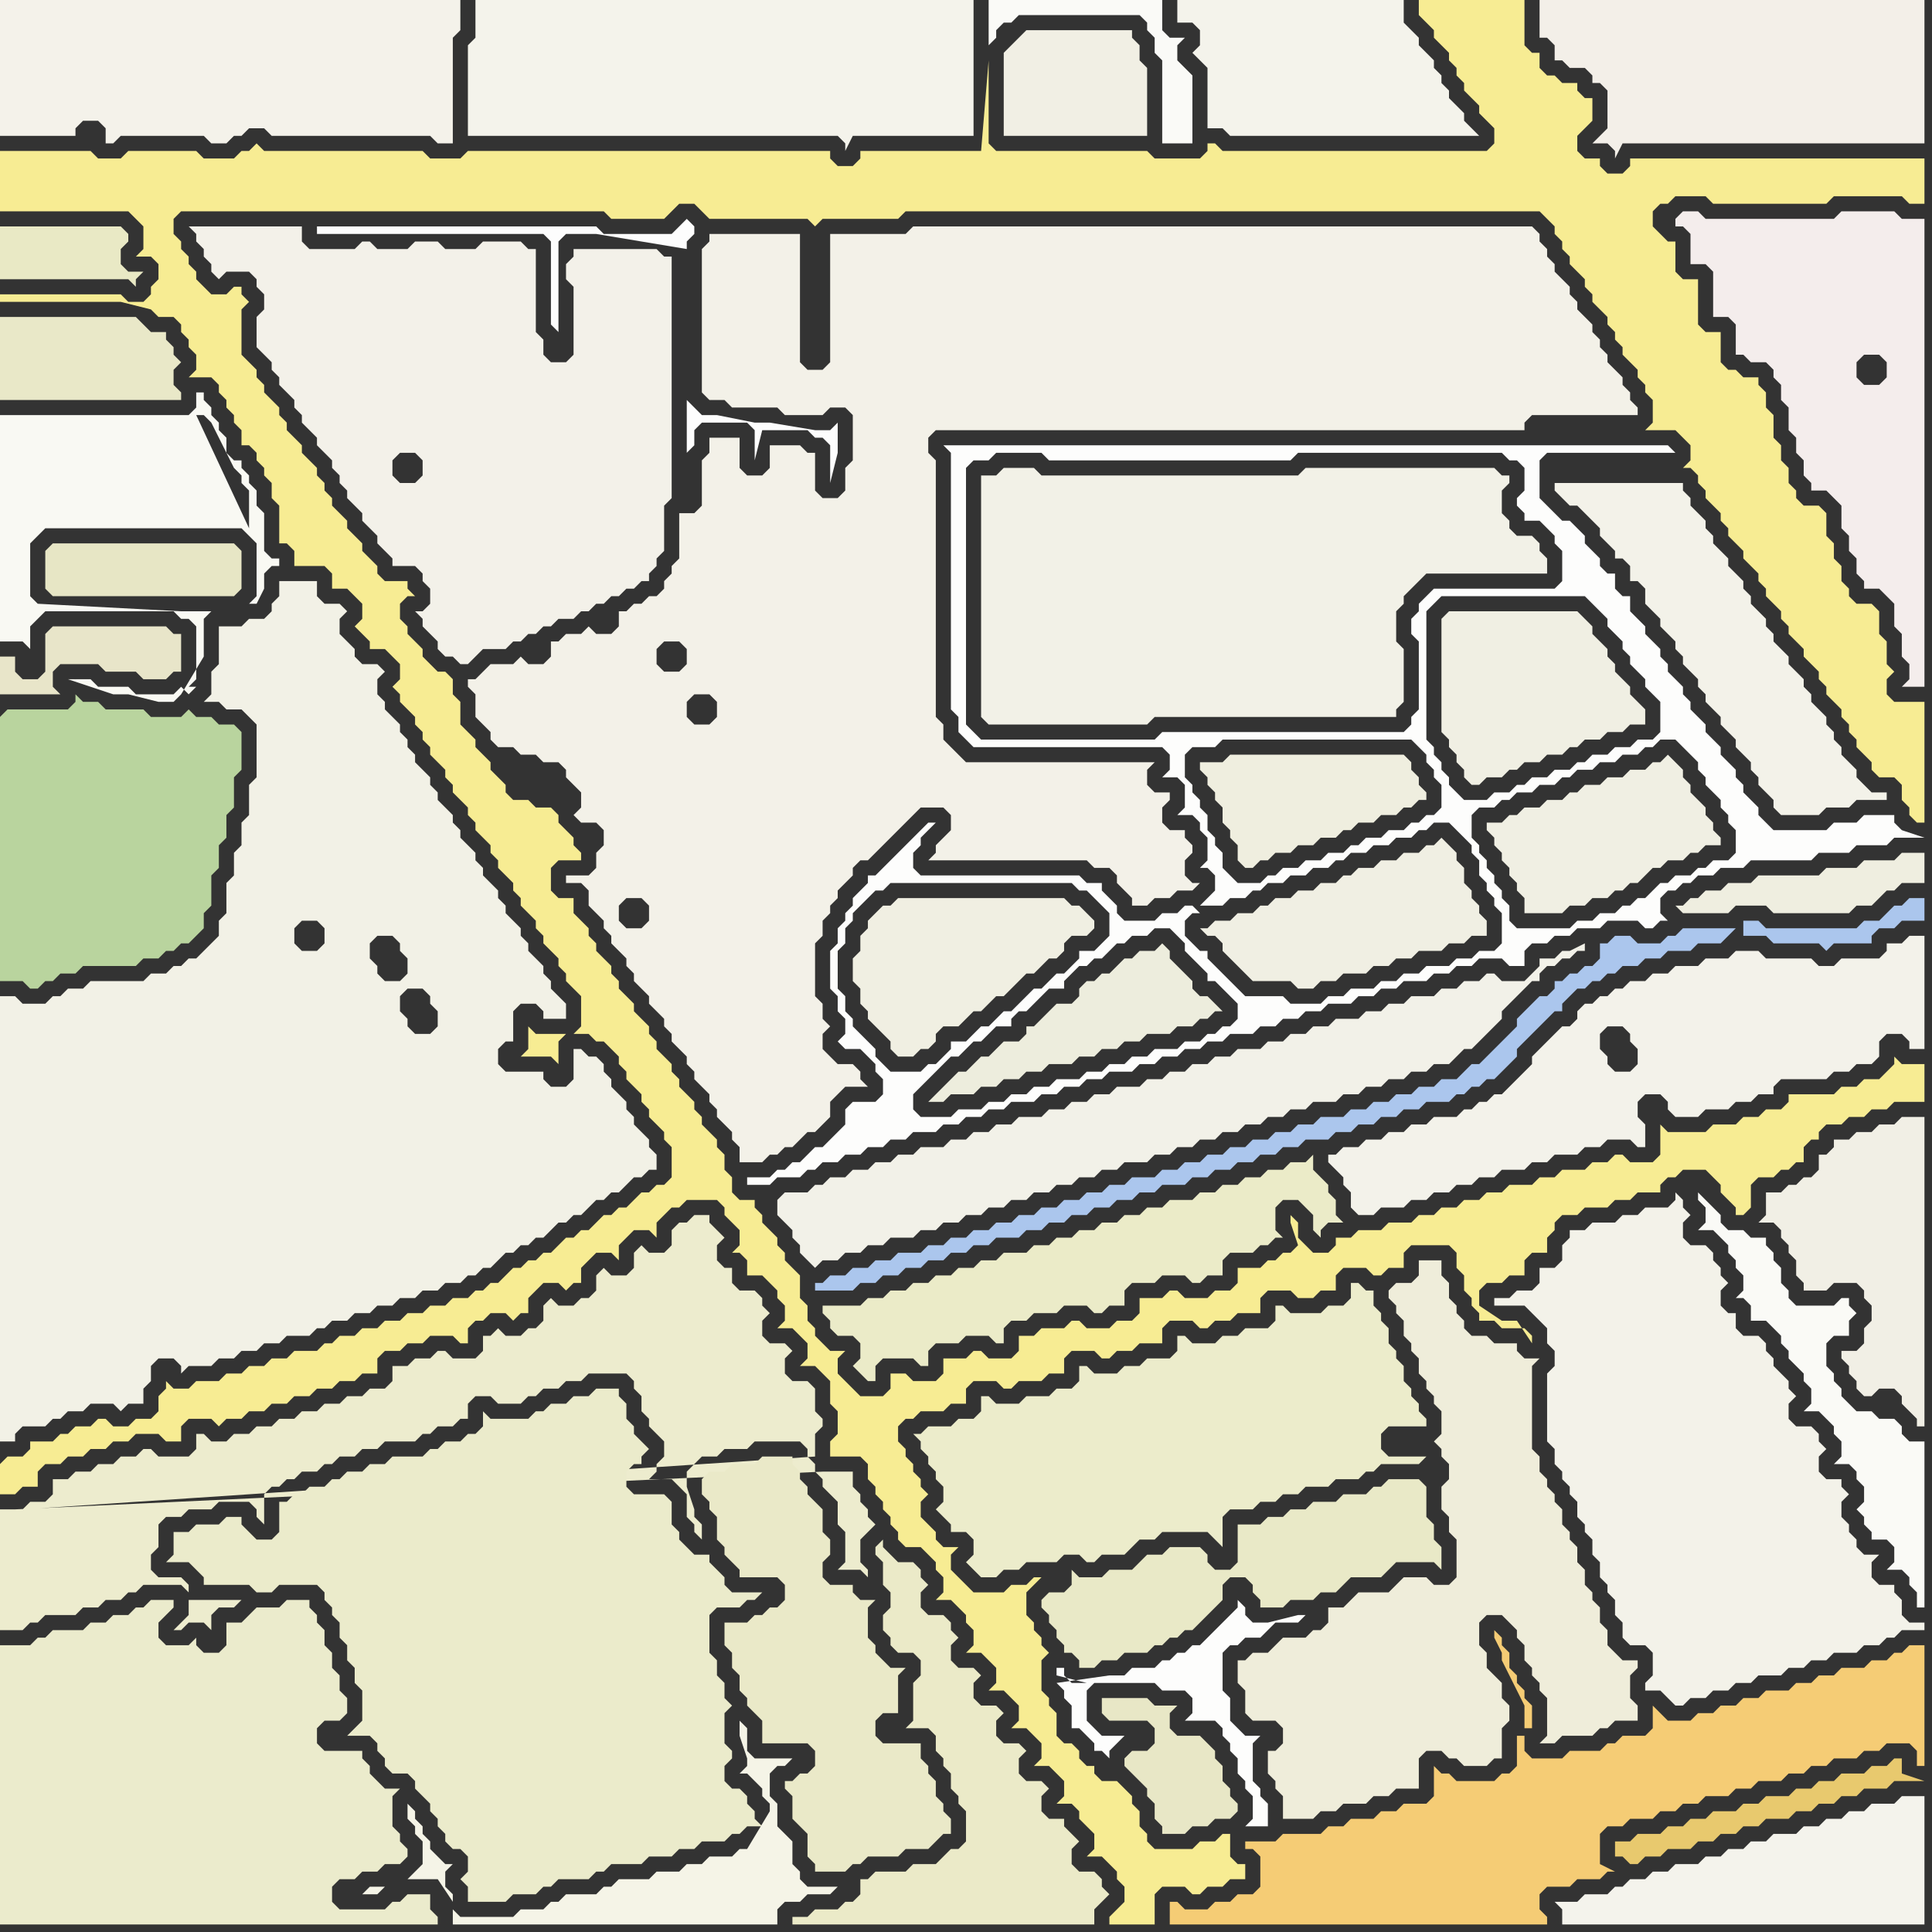 <svg width="256" height="256" xmlns="http://www.w3.org/2000/svg"><rect width="100%" height="100%" fill="#333333" stroke="none"/><script> 
var tempColor;
function hoverPath(evt){
obj = evt.target;
tempColor = obj.getAttribute("fill");
obj.setAttribute("fill","red");
//alert(tempColor);
//obj.setAttribute("stroke","red");}
function recoverPath(evt){
obj = evt.target;
obj.setAttribute("fill", tempColor);
//obj.setAttribute("stroke", tempColor);
}</script><path onmouseover="hoverPath(evt)" onmouseout="recoverPath(evt)" fill="rgb(237,236,206)" d="M  2,200l -2,0 0,16 3,0 1,-1 1,0 1,-1 4,0 1,-1 2,0 1,-1 2,0 1,-1 1,0 1,-1 5,0 1,1 0,-1 -1,-1 -3,0 -1,-1 0,-2 1,-1 0,-3 1,-1 2,0 1,-1 3,0 1,-1 4,0 1,1 0,1 1,1 0,-4 1,-1 1,0 1,-1 1,0 1,-1 2,0 1,-1 1,0 1,-1 2,0 1,-1 2,0 1,-1 4,0 1,-1 1,0 1,-1 2,0 1,-1 1,0 0,-2 1,-1 2,0 1,1 3,0 1,-1 1,0 1,-1 2,0 1,-1 2,0 1,-1 5,0 1,1 0,1 1,1 0,2 1,1 0,1 1,1 1,1 0,2 -1,1 0,1 -1,1 3,0 1,1 1,1 0,3 1,1 0,1 1,1 0,-2 -1,-1 0,-1 -1,-3 0,-2 1,-1 1,-1 2,0 1,-1 3,0 1,-1 6,0 1,1 0,1 1,1 0,1 1,1 0,1 1,1 1,1 0,3 1,1 0,4 -1,1 3,0 1,1 0,-1 -1,-1 0,-3 1,-1 1,-1 -1,-1 0,-1 -1,-1 0,-1 -1,-1 0,-2 -4,0 -107,5 106,-7 0,-3 1,-1 0,-1 -1,-1 0,-3 -1,-1 -2,0 -1,-1 0,-2 1,-1 -1,-1 -2,0 -1,-1 0,-2 1,-1 -1,-1 0,-1 -1,-1 -2,0 -1,-1 0,-2 -1,0 -1,-1 0,-2 1,-1 -1,-1 0,0 -1,-1 0,-1 -2,0 -1,1 -1,0 -1,1 0,2 -1,1 -2,0 -1,-1 -1,1 0,2 -1,1 -2,0 -1,-1 -1,1 0,2 -1,1 -1,0 -1,1 -2,0 -1,-1 -1,1 0,2 -1,1 -1,0 -1,1 -2,0 -1,-1 -1,1 -1,0 0,2 -1,1 -3,0 -1,-1 -1,0 -1,1 -2,0 -1,1 -2,0 0,2 -1,1 -2,0 -1,1 -2,0 -1,1 -2,0 -1,1 -2,0 -1,1 -2,0 -1,1 -2,0 -1,1 -2,0 -1,1 -2,0 -1,-1 -1,0 0,2 -1,1 -4,0 -1,-1 -1,0 -1,1 -2,0 -1,1 -2,0 -1,1 -2,0 -1,1 -2,0 0,2 -1,1 -2,0 -1,1 105,-7 -106,7 23,12 0,2 -1,1 -1,1 1,0 1,-1 2,0 1,1 0,-2 1,-1 2,0 1,-1 -7,0 -23,-12Z"/>
<path onmouseover="hoverPath(evt)" onmouseout="recoverPath(evt)" fill="rgb(242,241,232)" d="M  103,160l 0,1 1,1 1,1 0,1 1,1 0,1 1,1 1,1 1,-1 2,0 1,-1 2,0 1,-1 2,0 1,-1 3,0 1,-1 2,0 1,-1 2,0 1,-1 2,0 1,-1 2,0 1,-1 2,0 1,-1 2,0 1,-1 2,0 1,-1 2,0 1,-1 2,0 1,-1 3,0 1,-1 2,0 1,-1 2,0 1,-1 2,0 1,-1 2,0 1,-1 2,0 1,-1 2,0 1,-1 2,0 1,-1 3,0 1,-1 2,0 1,-1 2,0 1,-1 2,0 1,-1 2,0 1,-1 2,0 1,-1 1,-1 1,0 1,-1 1,-1 1,-1 1,-1 0,-1 1,-1 1,-1 1,-1 1,-1 1,0 0,-1 1,-1 1,0 1,-1 1,0 1,-1 1,0 0,-1 -2,1 -1,0 -1,1 -2,0 0,1 -2,2 -3,0 -1,-1 -1,0 -1,1 -2,0 -1,1 -2,0 -1,1 -3,0 -1,1 -2,0 -1,1 -2,0 -1,1 -3,0 -1,1 -2,0 -1,1 -2,0 -1,1 -2,0 -1,1 -3,0 -1,1 -2,0 -1,1 -2,0 -1,1 -2,0 -1,1 -2,0 -1,1 -3,0 -1,1 -2,0 -1,1 -2,0 -1,1 -2,0 -1,1 -3,0 -1,1 -2,0 -1,1 -2,0 -1,1 -2,0 -1,1 -3,0 -1,1 -2,0 -1,1 -2,0 -1,1 -2,0 -1,1 -2,0 -1,1 -1,0 -1,1 -3,0 -1,1Z"/>
<path onmouseover="hoverPath(evt)" onmouseout="recoverPath(evt)" fill="rgb(243,242,233)" d="M  208,64l -2,0 0,1 1,1 1,1 1,0 1,1 1,1 1,1 0,1 1,1 1,1 0,1 1,0 1,1 0,2 1,0 1,1 0,2 1,1 1,1 0,1 1,1 1,1 0,1 1,1 0,1 1,1 1,1 0,1 1,1 0,1 1,1 1,1 0,1 1,1 1,1 0,1 1,1 1,1 0,1 1,1 0,1 1,1 1,1 0,1 1,1 5,0 1,-1 3,0 1,-1 4,0 0,-1 -2,0 -1,-1 -1,-1 0,-1 -1,-1 -1,-1 0,-1 -1,-1 0,-1 -1,-1 0,-1 -1,-1 -1,-1 0,-1 -1,-1 0,-1 -1,-1 -1,-1 0,-1 -1,-1 -1,-1 0,-1 -1,-1 0,-1 -1,-1 -1,-1 0,-1 -1,-1 0,-1 -1,-1 -1,-1 0,-1 -1,-1 -1,-1 0,-1 -1,-1 0,-1 -1,-1 -1,-1 0,-1 -1,-1 0,-1Z"/>
<path onmouseover="hoverPath(evt)" onmouseout="recoverPath(evt)" fill="rgb(244,242,234)" d="M  15,0l -15,0 0,18 10,0 0,-1 1,-1 2,0 1,1 0,2 1,0 1,-1 11,0 1,1 2,0 1,-1 1,0 1,-1 2,0 1,1 21,0 1,1 2,0 0,-14 1,-1 0,-4Z"/>
<path onmouseover="hoverPath(evt)" onmouseout="recoverPath(evt)" fill="rgb(243,241,233)" d="M  56,81l -1,0 1,1 0,1 1,1 1,1 0,1 1,1 1,0 1,1 1,0 1,-1 0,0 1,-1 3,0 1,-1 1,0 1,-1 1,0 1,-1 1,0 1,-1 2,0 1,-1 1,0 1,-1 1,0 1,-1 1,0 1,-1 1,0 1,-1 1,0 0,-1 1,-1 0,-1 1,-1 0,-6 1,-1 0,-32 -1,0 -1,-1 -11,0 0,1 -1,1 0,2 1,1 0,9 -1,1 -2,0 -1,-1 0,-2 -1,-1 0,-11 -1,0 -1,-1 -5,0 -1,1 -4,0 -1,-1 -3,0 -1,1 -4,0 -1,-1 -1,0 -1,1 -6,0 -1,-1 0,-2 -15,0 1,1 0,1 1,1 0,1 1,1 0,1 1,1 1,-1 3,0 1,1 0,1 1,1 0,2 -1,1 0,4 1,1 1,1 0,1 1,1 0,1 1,1 1,1 0,1 1,1 0,1 1,1 1,1 0,1 1,1 1,1 0,1 1,1 0,1 1,1 0,1 1,1 1,1 0,1 1,1 1,1 0,1 1,1 1,1 0,1 3,0 1,1 0,1 1,1 0,2 -1,1 -3,-17 -1,-1 0,-2 1,-1 2,0 1,1 0,2 -1,1 -2,0 3,17Z"/>
<path onmouseover="hoverPath(evt)" onmouseout="recoverPath(evt)" fill="rgb(244,243,235)" d="M  64,0l -1,0 0,5 -1,1 0,12 49,0 1,1 0,1 1,-2 16,0 0,-18Z"/>
<path onmouseover="hoverPath(evt)" onmouseout="recoverPath(evt)" fill="rgb(243,241,232)" d="M  84,129l 0,1 1,1 1,1 0,1 1,1 1,1 0,1 1,1 0,1 1,1 1,1 0,1 1,1 0,1 1,1 1,1 0,1 1,1 0,1 1,1 1,1 0,1 1,1 0,2 3,0 1,-1 1,0 1,-1 1,0 1,-1 1,-1 1,0 1,-1 1,-1 0,-2 1,-1 1,-1 3,0 -1,-1 0,-1 -1,-1 -2,0 -1,-1 -1,-1 0,-2 1,-1 -1,-1 0,-2 -1,-1 0,-7 1,-1 0,-2 1,-1 0,-1 1,-1 0,-1 1,-1 1,-1 0,-1 1,-1 1,0 1,-1 1,-1 1,-1 1,-1 2,-2 1,-1 3,0 1,1 0,2 -1,1 -1,1 0,1 -1,1 21,0 1,1 2,0 1,1 0,1 1,1 1,1 0,1 2,0 1,-1 2,0 1,-1 2,0 1,-1 -1,0 -1,-1 0,-2 1,-1 0,-1 -1,-1 0,-1 -2,0 -1,-1 0,-2 1,-1 0,-1 -2,0 -1,-1 0,-2 1,-1 -25,0 -1,-1 -1,-1 -1,-1 0,-2 -1,-1 0,-34 -1,-1 0,-2 1,-1 78,0 0,-1 1,-1 14,0 0,-1 -1,-1 0,-1 -1,-1 0,-1 -1,-1 -1,-1 0,-1 -1,-1 0,-1 -1,-1 0,-1 -1,-1 -1,-1 0,-1 -1,-1 0,-1 -1,-1 -1,-1 0,-1 -1,-1 0,-1 -1,-1 0,-1 -1,-1 -82,0 -1,1 -10,0 0,17 -1,1 -2,0 -1,-1 0,-17 -12,0 0,1 -1,1 0,19 1,1 2,0 1,1 6,0 1,1 5,0 1,-1 2,0 1,1 0,6 -1,1 0,3 -1,1 -2,0 -1,-1 0,-5 -1,0 -1,-1 -4,0 0,3 -1,1 -2,0 -1,-1 0,-4 -4,0 0,2 -1,1 0,6 -1,1 -2,0 0,6 -1,1 0,1 -1,1 0,1 -1,1 -1,0 -1,1 -1,0 -1,1 -1,0 0,2 -1,1 -2,0 -1,-1 -1,1 -2,0 -1,1 -1,0 0,2 -1,1 -2,0 -1,-1 -1,1 -3,0 -1,1 -1,1 -1,0 0,1 1,1 0,3 1,1 1,1 0,1 1,1 2,0 1,1 2,0 1,1 2,0 1,1 0,1 1,1 1,1 0,2 -1,1 1,1 2,0 1,1 0,2 -1,1 0,2 -1,1 -3,0 0,1 2,0 1,1 0,2 1,1 1,1 0,1 1,1 0,1 1,1 1,1 0,1 1,1 -12,-30 0,0 12,30 25,-79 0,1 1,1 2,0 1,-1 0,0 -4,-1 -25,79 29,-79 0,-1 -1,-1 0,0 1,2 -29,79 27,-81 0,0 -27,81 -1,-6 -1,-1 0,-2 1,-1 2,0 1,1 0,2 -1,1 -2,0 1,6 -12,-32 -1,-1 0,0 1,1 12,32 -14,-33 -1,0 -1,1 0,0 2,-1 14,33 3,-43 1,-1 2,0 1,1 0,2 -1,1 -2,0 -1,-1 0,-2 -3,43 8,-37 2,0 1,1 0,2 -1,1 -2,0 -1,-1 0,-2 1,-1 -8,37Z"/>
<path onmouseover="hoverPath(evt)" onmouseout="recoverPath(evt)" fill="rgb(242,241,231)" d="M  130,65l 0,30 1,1 21,0 1,-1 32,0 0,-1 1,-1 0,-7 -1,-1 0,-4 1,-1 0,-1 1,-1 1,-1 1,-1 16,0 0,-2 -1,-1 0,-1 -1,-1 -2,0 -1,-1 0,-1 -1,-1 0,-3 1,-1 0,-1 -1,0 -1,-1 -25,0 -1,1 -34,0 -1,-1 -4,0 -1,1 -2,0Z"/>
<path onmouseover="hoverPath(evt)" onmouseout="recoverPath(evt)" fill="rgb(244,243,235)" d="M  157,0l -1,0 0,3 2,0 1,1 0,2 -1,1 1,1 0,0 1,1 0,8 2,0 1,1 33,0 -1,-1 0,0 -1,-1 0,-1 -1,-1 -1,-1 0,-1 -1,-1 0,-1 -1,-1 0,-1 -1,-1 -1,-1 0,-1 -1,-1 -1,-1 0,-3Z"/>
<path onmouseover="hoverPath(evt)" onmouseout="recoverPath(evt)" fill="rgb(243,242,233)" d="M  211,204l 0,2 1,1 0,2 1,1 0,1 1,1 0,2 1,1 0,2 1,1 2,0 1,1 0,3 -1,1 0,1 2,0 1,1 1,1 1,0 1,-1 2,0 1,-1 2,0 1,-1 2,0 1,-1 3,0 1,-1 2,0 1,-1 2,0 1,-1 3,0 1,-1 2,0 1,-1 1,0 1,-1 3,0 0,-1 -2,0 -1,-1 0,-2 -1,-1 0,-1 -2,0 -1,-1 0,-2 1,-1 -2,0 -1,-1 0,-1 -1,-1 0,-1 -1,-1 0,-2 1,-1 -1,-1 0,-1 -2,0 -1,-1 0,-2 1,-1 -1,-1 0,-1 -1,-1 -2,0 -1,-1 0,-2 1,-1 -1,-1 0,-1 -1,-1 -1,-1 0,-1 -1,-1 0,-1 -1,-1 -2,0 -1,-1 0,-2 -1,0 -1,-1 0,-2 1,-1 -1,-1 0,-1 -1,-1 0,-1 -1,-1 -2,0 -1,-1 0,-2 1,-1 -1,-1 0,-1 -1,-1 0,1 -1,1 -3,0 -1,1 -2,0 -1,1 -3,0 -1,1 -2,0 0,1 -1,1 0,2 -1,1 -2,0 0,2 -1,1 -2,0 -1,1 -2,0 0,1 4,0 1,1 1,1 1,1 0,2 1,1 0,2 -1,1 0,9 1,1 0,2 1,1 0,1 1,1 0,1 1,1 0,2 1,1 0,1 1,1Z"/>
<path onmouseover="hoverPath(evt)" onmouseout="recoverPath(evt)" fill="rgb(247,236,147)" d="M  0,194l 0,4 2,0 1,-1 2,0 0,-2 1,-1 2,0 1,-1 2,0 1,-1 2,0 1,-1 2,0 1,-1 3,0 1,1 2,0 0,-2 1,-1 3,0 1,1 1,-1 2,0 1,-1 2,0 1,-1 2,0 1,-1 2,0 1,-1 2,0 1,-1 2,0 1,-1 2,0 0,-2 1,-1 2,0 1,-1 2,0 1,-1 3,0 1,1 1,0 0,-2 1,-1 1,0 1,-1 2,0 1,1 1,-1 1,0 0,-2 1,-1 1,-1 2,0 1,1 1,-1 1,0 0,-2 1,-1 1,-1 2,0 1,1 0,-2 1,-1 1,-1 2,0 1,1 0,-2 1,-1 1,-1 1,0 1,-1 4,0 1,1 0,1 1,1 1,1 0,2 -1,1 1,0 1,1 0,2 2,0 1,1 1,1 0,1 1,1 0,2 -1,1 2,0 1,1 1,1 0,2 -1,1 2,0 1,1 1,1 0,3 1,1 0,3 -1,1 0,2 4,0 1,1 0,2 1,1 0,1 1,1 0,1 1,1 0,1 1,1 0,1 1,1 2,0 1,1 1,1 0,1 1,1 0,2 -1,1 2,0 1,1 1,1 0,1 1,1 0,2 -1,1 2,0 1,1 1,1 0,2 -1,1 2,0 1,1 1,1 0,2 -1,1 2,0 1,1 1,1 0,2 -1,1 2,0 1,1 1,1 0,2 -1,1 2,0 1,1 0,1 1,1 1,1 0,2 -1,1 2,0 1,1 1,1 0,1 1,1 0,2 -1,1 -1,1 0,1 6,0 0,-4 1,-1 3,0 1,1 1,0 1,-1 2,0 1,-1 2,0 0,-2 -1,0 -1,-1 0,-3 -1,0 -1,1 -2,0 -1,1 -5,0 -1,-1 0,-1 -1,-1 0,-2 -1,-1 0,-1 -1,-1 -1,-1 -2,0 -1,-1 0,-1 -1,0 -1,-1 0,-1 -1,-1 -1,0 -1,-1 0,-3 -1,-1 0,-1 -1,-1 0,-4 1,-1 -1,-1 0,-1 -1,-1 0,-1 -1,-1 0,-3 1,-1 1,-1 -1,0 -1,1 -2,0 -1,1 -4,0 -1,-1 -1,-1 -1,-1 0,-2 1,-1 -2,0 -1,-1 0,-1 -1,-1 -1,-1 0,-2 1,-1 -1,-1 0,-1 -1,-1 0,-1 -1,-1 0,-1 -1,-1 0,-2 1,-1 1,0 1,-1 3,0 1,-1 2,0 0,-2 1,-1 3,0 1,1 1,0 1,-1 3,0 1,-1 2,0 0,-2 1,-1 3,0 1,1 1,0 1,-1 2,0 1,-1 3,0 0,-2 1,-1 3,0 1,1 1,0 1,-1 2,0 1,-1 3,0 0,-2 1,-1 3,0 1,1 2,0 1,-1 2,0 0,-2 1,-1 3,0 1,1 1,0 1,-1 2,0 0,-2 1,-1 5,0 1,1 0,2 1,1 0,2 1,1 0,1 1,1 0,1 2,0 1,1 3,0 1,1 0,1 -2,-3 -2,0 -3,-2 0,-2 1,-1 2,0 1,-1 2,0 0,-2 1,-1 2,0 0,-2 1,-1 0,-1 1,-1 2,0 1,-1 3,0 1,-1 2,0 1,-1 3,0 0,-1 1,-1 1,0 1,-1 3,0 1,1 1,1 0,1 1,1 1,1 0,1 1,0 1,-1 0,-3 1,-1 2,0 1,-1 1,0 1,-1 1,0 0,-2 1,-1 1,0 0,-1 1,-1 2,0 1,-1 2,0 1,-1 2,0 1,-1 4,0 0,-5 -3,0 -1,-1 0,1 -1,1 0,0 -1,1 -2,0 -1,1 -2,0 -1,1 -6,0 0,1 -1,1 -2,0 -1,1 -2,0 -1,1 -3,0 -1,1 -5,0 -1,-1 0,4 -1,1 -3,0 -1,-1 -1,0 -1,1 -2,0 -1,1 -3,0 -1,1 -2,0 -1,1 -3,0 -1,1 -2,0 -1,1 -2,0 -1,1 -2,0 -1,1 -2,0 -1,1 -3,0 -1,1 -3,0 -1,1 -2,0 0,1 -1,1 -2,0 -1,-1 -1,-1 0,-2 -1,-1 0,1 1,3 -1,1 -1,0 -1,1 -1,0 -1,1 -3,0 0,2 -1,1 -2,0 -1,1 -3,0 -1,-1 -1,0 -1,1 -3,0 0,2 -1,1 -2,0 -1,1 -3,0 -1,-1 -1,0 -1,1 -3,0 -1,1 -2,0 0,2 -1,1 -3,0 -1,-1 -1,0 -1,1 -3,0 0,2 -1,1 -3,0 -1,-1 -2,0 0,2 -1,1 -3,0 -1,-1 -1,-1 -1,-1 0,-2 1,-1 -2,0 -1,-1 -1,-1 0,-1 -1,-1 0,-2 -1,-1 0,-3 -1,-1 -1,-1 0,-1 -1,-1 0,-1 -1,-1 -1,-1 0,-1 -1,-1 0,-1 -2,0 -1,-1 0,-2 -1,-1 0,-2 -1,-1 0,-1 -1,-1 -1,-1 0,-1 -1,-1 0,-1 -1,-1 -1,-1 0,-1 -1,-1 0,-1 -1,-1 -1,-1 0,-1 -1,-1 0,-1 -1,-1 -1,-1 0,-1 -1,-1 -1,-1 0,-1 -1,-1 0,-1 -1,-1 -1,-1 0,-1 -1,-1 0,-1 -1,-1 -1,-1 0,-2 -2,0 -1,-1 0,-3 1,-1 3,0 0,-1 -1,-1 0,-1 -1,-1 -1,-1 0,-1 -1,-1 -2,0 -1,-1 -2,0 -1,-1 0,-1 -1,-1 -1,-1 0,-1 -1,-1 -1,-1 0,-1 -1,-1 -1,-1 0,-3 -1,-1 0,-2 -1,-1 -1,0 -1,-1 -1,-1 0,-1 -1,-1 -1,-1 0,-1 -1,-1 0,-2 1,-1 1,0 -1,-1 0,-1 -3,0 -1,-1 0,-1 -1,-1 -1,-1 0,-1 -1,-1 -1,-1 0,-1 -1,-1 -1,-1 0,-1 -1,-1 0,-1 -1,-1 0,-1 -1,-1 -1,-1 0,-1 -1,-1 -1,-1 0,-1 -1,-1 0,-1 -1,-1 -1,-1 0,-1 -1,-1 0,-1 -1,-1 -1,-1 0,-6 1,-1 -1,-1 0,-1 -1,0 -1,1 -2,0 -1,-1 -1,-1 0,-1 -1,-1 0,-1 -1,-1 0,-1 -1,-1 0,-2 1,-1 56,0 1,1 7,0 1,-1 1,-1 2,0 1,1 1,1 13,0 1,1 0,0 1,-1 10,0 1,-1 84,0 1,1 1,1 0,1 1,1 0,1 1,1 0,1 1,1 1,1 0,1 1,1 0,1 1,1 1,1 0,1 1,1 0,1 1,1 0,1 1,1 1,1 0,1 1,1 0,1 1,1 0,3 -1,1 4,0 1,1 1,1 0,2 -1,1 1,0 1,1 0,1 1,1 0,1 1,1 1,1 0,1 1,1 0,1 1,1 1,1 0,1 1,1 1,1 0,1 1,1 0,1 1,1 1,1 0,1 1,1 0,1 1,1 1,1 0,1 1,1 1,1 0,1 1,1 0,1 1,1 1,1 0,1 1,1 0,1 1,1 0,1 1,1 1,1 0,1 1,1 2,0 1,1 0,2 1,1 0,1 1,1 1,0 0,-16 -4,0 -1,-1 0,-2 1,-1 -1,-1 0,-3 -1,-1 0,-3 -1,-1 -2,0 -1,-1 0,-1 -1,-1 0,-2 -1,-1 0,-2 -1,-1 0,-3 -1,-1 -2,0 -1,-1 0,-1 -1,-1 0,-2 -1,-1 0,-2 -1,-1 0,-3 -1,-1 0,-2 -1,-1 0,-1 -2,0 -1,-1 -1,0 -1,-1 0,-4 -2,0 -1,-1 0,-6 -2,0 -1,-1 0,-4 -1,0 -1,-1 -1,-1 0,-2 1,-1 1,0 1,-1 4,0 1,1 15,0 1,-1 9,0 1,1 2,0 0,-6 -39,0 0,1 -1,1 -2,0 -1,-1 0,-1 -2,0 -1,-1 0,-2 1,-1 1,-1 0,-3 -1,0 -1,-1 0,-1 -2,0 -1,-1 -1,0 -1,-1 0,-2 -1,0 -1,-1 0,-6 -14,0 0,2 1,1 0,0 1,1 0,1 1,1 1,1 0,1 1,1 0,1 1,1 0,1 1,1 1,1 0,1 1,1 1,1 0,2 -1,1 -35,0 -1,-1 -1,0 0,1 -1,1 -6,0 -1,-1 -20,0 -1,-1 0,-11 -1,12 -16,0 0,1 -1,1 -2,0 -1,-1 0,-1 -48,0 -1,1 -4,0 -1,-1 -21,0 -1,-1 -1,1 -1,0 -1,1 -4,0 -1,-1 -9,0 -1,1 -3,0 -1,-1 -12,0 0,8 17,0 1,1 1,1 0,3 -1,1 2,0 1,1 0,2 -1,1 0,1 -1,1 -2,0 -1,-1 -16,0 0,1 16,0 4,1 1,1 2,0 1,1 0,1 1,1 0,1 1,1 0,2 -1,1 3,0 1,1 0,1 1,1 0,1 1,1 0,1 1,1 0,2 1,0 1,1 0,1 1,1 0,1 1,1 0,2 1,1 0,5 1,0 1,1 0,2 4,0 1,1 0,2 2,0 1,1 1,1 0,2 -1,1 1,1 0,0 1,1 0,1 2,0 1,1 1,1 0,2 -1,1 1,1 0,1 1,1 1,1 0,1 1,1 0,1 1,1 0,1 1,1 1,1 0,1 1,1 0,1 1,1 1,1 0,1 1,1 0,1 1,1 1,1 0,1 1,1 0,1 1,1 1,1 0,1 1,1 0,1 1,1 1,1 0,1 1,1 0,1 1,1 1,1 0,1 1,1 0,1 1,1 1,1 0,4 -1,1 2,0 1,1 1,0 1,1 1,1 0,1 1,1 0,1 1,1 1,1 0,1 1,1 0,1 1,1 1,1 0,1 1,1 0,4 -1,1 -1,0 -1,1 -1,0 -1,1 -1,1 -1,0 -1,1 -1,0 -1,1 -1,1 -1,0 -1,1 -1,0 -1,1 -1,1 -1,0 -1,1 -1,0 -1,1 -1,0 -1,1 -1,1 -1,0 -1,1 -1,0 -1,1 -2,0 -1,1 -2,0 -1,1 -2,0 -1,1 -2,0 -1,1 -2,0 -1,1 -2,0 -1,1 -1,0 -1,1 -3,0 -1,1 -2,0 -1,1 -2,0 -1,1 -2,0 -1,1 -3,0 -1,1 -2,0 -1,-1 0,1 -1,1 0,2 -1,1 -2,0 -1,1 -2,0 -1,-1 -1,0 -1,1 -2,0 -1,1 -1,0 -1,1 -3,0 0,1 -1,1 -2,0 -1,1 75,-57 -4,0 -1,-1 0,3 -1,1 4,0 1,1 0,-3 1,-1 -75,57 12,-175 0,0 -12,175Z"/>
<path onmouseover="hoverPath(evt)" onmouseout="recoverPath(evt)" fill="rgb(242,241,230)" d="M  3,133l -1,-1 -2,0 0,59 2,0 0,-1 1,-1 3,0 1,-1 1,0 1,-1 2,0 1,-1 3,0 1,1 1,-1 2,0 0,-2 1,-1 0,-2 1,-1 2,0 1,1 0,1 1,-1 3,0 1,-1 2,0 1,-1 2,0 1,-1 2,0 1,-1 3,0 1,-1 1,0 1,-1 2,0 1,-1 2,0 1,-1 2,0 1,-1 2,0 1,-1 2,0 1,-1 2,0 1,-1 1,0 1,-1 1,0 1,-1 1,-1 1,0 1,-1 1,0 1,-1 1,0 1,-1 1,-1 1,0 1,-1 1,0 1,-1 1,-1 1,0 1,-1 1,0 1,-1 1,-1 1,0 1,-1 1,0 0,-2 -1,-1 0,-1 -1,-1 -1,-1 0,-1 -1,-1 0,-1 -1,-1 -1,-1 0,-1 -1,-1 0,-1 -1,-1 -1,0 -1,-1 -1,0 0,4 -1,1 -2,0 -1,-1 0,-1 -5,0 -1,-1 0,-2 1,-1 1,0 0,-4 1,-1 2,0 1,1 0,1 3,0 0,-2 -1,-1 0,0 -1,-1 0,-1 -1,-1 0,-1 -1,-1 -1,-1 0,-1 -1,-1 0,-1 -1,-1 -1,-1 0,-1 -1,-1 0,-1 -1,-1 -1,-1 0,-1 -1,-1 0,-1 -1,-1 -1,-1 0,-1 -1,-1 0,-1 -1,-1 -1,-1 0,-1 -1,-1 0,-1 -1,-1 -1,-1 0,-1 -1,-1 0,-1 -1,-1 0,-1 -1,-1 -1,-1 0,-1 -1,-1 0,-2 1,-1 -1,-1 -2,0 -1,-1 0,-1 -1,-1 -1,-1 0,-2 1,-1 -1,-1 -2,0 -1,-1 0,-2 -5,0 0,2 -1,1 0,1 -1,1 -2,0 -1,1 -3,0 0,5 -1,1 0,3 -1,1 2,0 1,1 2,0 1,1 1,1 0,7 -1,1 0,4 -1,1 0,3 -1,1 0,3 -1,1 0,4 -1,1 0,2 -1,1 -1,1 -1,1 -1,0 -1,1 -1,0 -1,1 -2,0 -1,1 -7,0 -1,1 -2,0 -1,1 -1,0 -1,1 -3,0 36,-10 1,-1 2,0 1,1 0,2 -1,1 -2,0 -1,-1 0,-2 -36,10 55,3 -1,1 -2,0 -1,-1 0,-1 -1,-1 0,-2 1,-1 2,0 1,1 0,1 1,1 0,2 -55,-3 50,-3 -2,0 -1,-1 0,-1 -1,-1 0,-2 1,-1 2,0 1,1 0,1 1,1 0,2 -1,1 -50,3Z"/>
<path onmouseover="hoverPath(evt)" onmouseout="recoverPath(evt)" fill="rgb(231,230,197)" d="M  6,74l 0,4 1,1 24,0 1,-1 0,-5 -1,-1 -24,0 -1,1Z"/>
<path onmouseover="hoverPath(evt)" onmouseout="recoverPath(evt)" fill="rgb(235,235,203)" d="M  44,213l 0,1 1,1 0,2 1,1 0,2 1,1 0,2 1,1 0,4 -1,1 -1,1 3,0 1,1 0,1 1,1 0,1 1,1 2,0 1,1 0,1 1,1 1,1 0,1 1,1 0,1 1,1 0,1 1,1 1,0 1,1 0,2 -1,1 1,1 0,2 5,0 1,-1 3,0 1,-1 1,0 1,-1 4,0 1,-1 1,0 1,-1 4,0 1,-1 3,0 1,-1 2,0 1,-1 3,0 1,-1 1,0 1,-1 2,0 -1,-1 0,-1 -1,-1 0,-1 -1,-1 -1,0 -1,-1 0,-2 1,-1 0,-1 -1,-1 0,-4 1,-1 -1,-1 0,-2 -1,-1 0,-2 -1,-1 0,-5 1,-1 3,0 1,-1 1,0 1,-1 -4,0 -1,-1 0,-1 -1,-1 -1,-1 0,-1 -2,0 -1,-1 -1,-1 0,-1 -1,-1 0,-3 -1,-1 -4,0 -1,-1 0,-2 1,-1 1,0 0,-1 1,-1 -1,-1 0,0 -1,-1 0,-1 -1,-1 0,-2 -1,-1 0,-1 -3,0 -1,1 -2,0 -1,1 -2,0 -1,1 -1,0 -1,1 -5,0 -1,-1 0,2 -1,1 -1,0 -1,1 -2,0 -1,1 -1,0 -1,1 -4,0 -1,1 -2,0 -1,1 -2,0 -1,1 -1,0 -1,1 -2,0 -1,1 -1,0 -1,1 -1,0 0,4 -1,1 -2,0 -1,-1 -1,-1 0,-1 -2,0 -1,1 -3,0 -1,1 -2,0 0,3 -1,1 3,0 1,1 1,1 0,1 6,0 1,1 2,0 1,-1 5,0 1,1 0,1 1,1Z"/>
<path onmouseover="hoverPath(evt)" onmouseout="recoverPath(evt)" fill="rgb(240,239,226)" d="M  116,121l -1,1 0,1 -1,1 0,2 -1,1 0,3 1,1 0,2 1,1 0,1 1,1 1,1 1,1 0,1 1,1 2,0 1,-1 1,0 1,-1 0,-1 1,-1 2,0 1,-1 1,-1 1,0 1,-1 1,-1 1,0 2,-2 1,-1 1,0 1,-1 1,-1 1,0 1,-1 0,-1 1,-1 2,0 1,-1 0,-1 -1,-1 0,0 -1,-1 -1,0 -1,-1 -22,0 -1,1 -1,0 -1,1Z"/>
<path onmouseover="hoverPath(evt)" onmouseout="recoverPath(evt)" fill="rgb(250,250,247)" d="M  138,2l 13,0 1,1 0,1 1,1 0,2 1,1 0,11 4,0 0,-9 -1,-1 -1,-1 0,-2 1,-1 -2,0 -1,-1 0,-4 -23,0 0,6 1,-1 0,-1 1,-1 1,0 1,-1Z"/>
<path onmouseover="hoverPath(evt)" onmouseout="recoverPath(evt)" fill="rgb(239,238,224)" d="M  249,114l -2,0 -1,1 -4,0 -1,1 -8,0 -1,1 -3,0 -1,1 -2,0 -1,1 -1,0 -1,1 -1,0 1,1 6,0 1,-1 4,0 1,1 10,0 1,-1 2,0 1,-1 1,-1 1,0 1,-1 3,0 0,-4 -3,0 -1,1Z"/>
<path onmouseover="hoverPath(evt)" onmouseout="recoverPath(evt)" fill="rgb(239,237,218)" d="M  184,171l 0,1 1,1 0,1 1,1 0,2 1,1 0,1 1,1 0,2 1,1 0,1 1,1 0,1 1,1 0,3 -1,1 0,0 1,1 0,1 1,1 0,2 -1,1 0,3 1,1 0,2 1,1 0,5 -1,1 -2,0 -1,-1 -3,0 -1,1 -1,1 -4,0 -1,1 -1,1 -2,0 0,2 -1,1 -1,0 -1,1 -3,0 -2,2 -2,0 -1,1 -1,0 0,3 1,1 0,3 1,1 3,0 1,1 0,2 -1,1 -1,0 0,3 1,1 0,1 1,1 0,3 4,0 1,-1 2,0 1,-1 3,0 1,-1 2,0 1,-1 3,0 0,-4 1,-1 2,0 1,1 1,0 1,1 3,0 1,-1 1,0 0,-4 1,-1 0,-2 -1,-1 0,-2 -1,-1 -1,-1 0,-2 -1,-1 0,-3 1,-1 2,0 1,1 1,1 0,1 1,1 0,2 1,1 0,1 1,1 0,1 1,1 0,5 -1,1 2,0 1,-1 4,0 1,-1 1,0 1,-1 3,0 0,-2 -1,-1 0,-3 1,-1 0,-1 -2,0 -1,-1 -1,-1 0,-2 -1,-1 0,-2 -1,-1 0,-1 -1,-1 0,-2 -1,-1 0,-2 -1,-1 0,-1 -1,-1 0,-2 -1,-1 0,-1 -1,-1 0,-1 -1,-1 0,-2 -1,-1 0,-11 1,-1 -2,0 -1,-1 0,-1 -3,0 -1,-1 -2,0 -1,-1 0,-1 -1,-1 0,-1 -1,-1 0,-2 -1,-1 0,-2 -3,0 0,2 -1,1 -2,0 -1,1Z"/>
<path onmouseover="hoverPath(evt)" onmouseout="recoverPath(evt)" fill="rgb(244,243,236)" d="M  212,251l -2,0 -1,1 -3,0 1,1 0,2 48,0 0,-17 -3,0 -1,1 -3,0 -1,1 -2,0 -1,1 -2,0 -1,1 -2,0 -1,1 -3,0 -1,1 -2,0 -1,1 -2,0 -1,1 -2,0 -1,1 -3,0 -1,1 -2,0 -1,1 -2,0 -1,1 -1,0 -1,1Z"/>
<path onmouseover="hoverPath(evt)" onmouseout="recoverPath(evt)" fill="rgb(171,198,237)" d="M  230,123l -7,0 -1,1 -1,0 -1,1 -3,0 -1,-1 -2,0 -1,1 -1,0 0,2 -1,1 -1,0 -1,1 -1,0 -1,1 -1,0 0,1 -1,1 -1,0 -1,1 -1,1 -1,1 0,1 -1,1 -1,1 -1,1 -1,1 -1,1 -1,0 -1,1 -1,1 -2,0 -1,1 -2,0 -1,1 -2,0 -1,1 -2,0 -1,1 -2,0 -1,1 -3,0 -1,1 -2,0 -1,1 -2,0 -1,1 -2,0 -1,1 -2,0 -1,1 -2,0 -1,1 -2,0 -1,1 -2,0 -1,1 -3,0 -1,1 -2,0 -1,1 -2,0 -1,1 -2,0 -1,1 -2,0 -1,1 -2,0 -1,1 -2,0 -1,1 -2,0 -1,1 -2,0 -1,1 -2,0 -1,1 -3,0 -1,1 -2,0 -1,1 -2,0 -1,1 -2,0 -1,1 -1,0 0,1 5,0 1,-1 2,0 1,-1 2,0 1,-1 2,0 1,-1 2,0 1,-1 2,0 1,-1 2,0 1,-1 3,0 1,-1 2,0 1,-1 2,0 1,-1 2,0 1,-1 2,0 1,-1 2,0 1,-1 2,0 1,-1 3,0 1,-1 2,0 1,-1 2,0 1,-1 2,0 1,-1 2,0 1,-1 2,0 1,-1 3,0 1,-1 2,0 1,-1 2,0 1,-1 2,0 1,-1 2,0 1,-1 3,0 1,-1 1,0 1,-1 1,0 1,-1 1,0 3,-3 0,-1 2,-2 1,-1 1,-1 1,-1 1,0 0,-1 1,-1 1,-1 1,0 1,-1 1,0 1,-1 1,0 1,-1 2,0 1,-1 2,0 1,-1 3,0 1,-1 3,0 1,-1 1,-1 1,1 3,0 1,1 6,0 1,1 1,-1 5,0 0,-1 1,-1 2,0 1,-1 3,0 0,-3 -2,0 -1,1 -1,0 -2,2 -2,0 -1,1 -12,0 -1,-1 -2,0 0,2 -1,-1Z"/>
<path onmouseover="hoverPath(evt)" onmouseout="recoverPath(evt)" fill="rgb(233,232,200)" d="M  1,42l -1,0 0,11 24,0 0,-1 -1,-1 0,-2 1,-1 -1,-1 0,-1 -1,-1 0,-1 -2,0 -1,-1 -1,-1Z"/>
<path onmouseover="hoverPath(evt)" onmouseout="recoverPath(evt)" fill="rgb(232,231,198)" d="M  6,60l 0,7 1,1 24,0 0,-2 -1,-1 0,-1 -1,-1 0,-1 -1,-1 0,-1 -1,-1 0,-1 -1,-1 -19,0 -1,1Z"/>
<path onmouseover="hoverPath(evt)" onmouseout="recoverPath(evt)" fill="rgb(253,253,252)" d="M  100,156l -1,0 0,1 3,0 1,-1 3,0 1,-1 1,0 1,-1 2,0 1,-1 2,0 1,-1 2,0 1,-1 2,0 1,-1 3,0 1,-1 2,0 1,-1 2,0 1,-1 2,0 1,-1 3,0 1,-1 2,0 1,-1 2,0 1,-1 2,0 1,-1 3,0 1,-1 2,0 1,-1 2,0 1,-1 2,0 1,-1 2,0 1,-1 3,0 1,-1 2,0 1,-1 2,0 1,-1 2,0 1,-1 3,0 1,-1 2,0 1,-1 2,0 1,-1 3,0 1,-1 2,0 1,-1 2,0 1,-1 3,0 1,1 2,0 0,-2 1,-1 2,0 1,-1 2,0 1,-1 3,0 1,-1 4,0 1,1 1,0 1,-1 1,0 -1,-1 0,-2 1,-1 1,0 1,-1 1,0 1,-1 2,0 1,-1 3,0 1,-1 8,0 1,-1 4,0 1,-1 4,0 1,-1 4,0 -3,-1 0,0 -1,-1 0,-1 -4,0 -1,1 -3,0 -1,1 -7,0 -1,-1 -1,-1 0,-1 -1,-1 -1,-1 0,-1 -1,-1 0,-1 -1,-1 -1,-1 0,-1 -1,-1 -1,-1 0,-1 -1,-1 -1,-1 0,-1 -1,-1 0,-1 -1,-1 -1,-1 0,-1 -1,-1 0,-1 -1,-1 -1,-1 0,-1 -1,-1 -1,-1 0,-2 -1,0 -1,-1 0,-2 -1,0 -1,-1 0,-1 -1,-1 -1,-1 0,-1 -1,-1 -1,-1 -1,0 -1,-1 -1,-1 -1,-1 0,-5 1,-1 17,0 -1,-1 -96,0 1,1 0,34 1,1 0,2 1,1 1,1 25,0 1,1 0,2 -1,1 2,0 1,1 0,3 -1,1 2,0 1,1 0,1 1,1 0,3 -1,1 1,0 1,1 0,2 -1,1 -1,1 3,0 1,-1 2,0 1,-1 1,0 1,-1 2,0 1,-1 2,0 1,-1 2,0 1,-1 1,0 1,-1 2,0 1,-1 2,0 1,-1 2,0 1,-1 1,0 1,-1 2,0 1,1 1,1 1,1 0,1 1,1 0,2 1,1 0,1 1,1 0,1 1,1 0,4 -1,1 -2,0 -1,1 -2,0 -1,1 -3,0 -1,1 -2,0 -1,1 -2,0 -1,1 -3,0 -1,1 -2,0 -1,1 -4,0 -1,-1 -5,0 -1,-1 -1,-1 -1,-1 -1,-1 -1,-1 0,-1 -1,0 -1,-1 -1,-1 0,-2 1,-1 1,0 -1,-1 -1,0 -1,1 -2,0 -1,1 -4,0 -1,-1 0,-1 -1,-1 -1,-1 0,-1 -2,0 -1,-1 -21,0 -1,-1 0,-2 1,-1 0,-1 1,-1 1,-1 -1,0 -1,1 -1,1 0,0 -1,1 -1,1 -1,1 -1,1 -1,1 -1,0 0,1 -1,1 -1,1 0,1 -1,1 0,1 -1,1 0,2 -1,1 0,5 1,1 0,2 1,1 0,2 -1,1 1,1 2,0 1,1 1,1 0,1 1,1 0,2 -1,1 -3,0 -1,1 0,2 -1,1 -2,2 -1,0 -1,1 -1,1 -1,0 -1,1 -1,0 -1,1 -2,0 18,-14 -1,-1 -1,-1 0,-1 -1,-1 0,0 -1,-1 -1,-1 0,-1 -1,-1 0,-2 -1,-1 0,-5 1,-1 0,-2 1,-1 0,-1 1,-1 1,-1 1,-1 1,0 1,-1 24,0 1,1 1,0 1,1 1,1 1,1 0,3 -1,1 -1,1 -2,0 0,1 -1,1 -1,1 -1,0 -1,1 -1,1 -1,0 -1,1 -2,2 -1,0 -1,1 -1,1 -1,0 -1,1 -1,1 -2,0 0,1 -2,2 -1,0 -1,1 -4,0 -18,14 26,-16 1,0 1,-1 1,-1 1,0 1,-1 1,-1 2,0 0,-1 1,-1 1,0 1,-1 1,-1 1,-1 2,0 0,-1 1,-1 1,-1 1,0 1,-1 1,0 1,-1 1,-1 1,0 1,-1 2,0 1,-1 2,0 1,1 1,1 0,1 1,1 1,1 1,1 0,1 1,0 1,1 1,1 1,1 0,2 -1,1 -1,0 -1,1 -1,0 -1,1 -2,0 -1,1 -3,0 -1,1 -2,0 -1,1 -2,0 -1,1 -2,0 -1,1 -3,0 -1,1 -2,0 -1,1 -2,0 -1,1 -2,0 -1,1 -3,0 -1,1 -4,0 -1,-1 0,-2 1,-1 4,-4 -26,16 100,-34 0,-2 -1,-1 0,-1 -1,-1 0,-1 -1,-1 0,-1 -1,-1 0,-1 -1,-1 0,-3 1,-1 2,0 1,-1 1,0 1,-1 2,0 1,-1 2,0 1,-1 1,0 1,-1 2,0 1,-1 2,0 1,-1 2,0 1,-1 1,0 1,-1 2,0 1,1 1,1 1,1 0,1 1,1 0,1 1,1 1,1 0,1 1,1 0,1 1,1 0,3 -1,1 -2,0 -1,1 -1,0 -1,1 -2,0 -1,1 -1,0 -1,1 -1,1 -1,0 -1,1 -1,0 -1,1 -2,0 -1,1 -2,0 -1,1 -7,0 -1,-1 -100,34 120,-59 -1,1 -2,0 -1,1 -2,0 -1,1 -2,0 -1,1 -1,0 -1,1 -2,0 -1,1 -2,0 -1,1 -1,0 -1,1 -2,0 -1,1 -3,0 -1,-1 -1,-1 0,-1 -1,-1 0,-1 -1,-1 0,-1 -1,-1 0,-17 1,-1 1,-1 19,0 1,1 1,1 1,1 0,1 1,1 1,1 0,1 1,1 0,1 1,1 1,1 0,1 1,1 1,1 0,4 -120,59 106,-78 -16,0 -1,1 -1,1 0,1 -1,1 0,2 1,1 0,9 -1,1 0,1 -1,1 -32,0 -1,1 -23,0 -2,-2 0,-34 1,-1 2,0 1,-1 6,0 1,1 32,0 1,-1 27,0 1,1 1,0 1,1 0,3 -1,1 0,1 1,1 0,1 2,0 1,1 1,1 0,1 1,1 0,4 -1,1 -106,78 62,-58 25,0 1,1 1,1 0,1 1,1 0,1 1,1 0,3 -1,1 -1,0 -1,1 -1,0 -1,1 -2,0 -1,1 -2,0 -1,1 -1,0 -1,1 -2,0 -1,1 -2,0 -1,1 -2,0 -1,1 -1,0 -1,1 -3,0 -1,-1 -1,-1 0,-2 -1,-1 0,-1 -1,-1 0,-2 -1,-1 0,-1 -1,-1 0,-1 -1,-1 0,-3 1,-1 3,0 1,-1 -62,58Z"/>
<path onmouseover="hoverPath(evt)" onmouseout="recoverPath(evt)" fill="rgb(243,242,234)" d="M  222,148l 3,0 1,-1 3,0 1,-1 2,0 1,-1 2,0 0,-1 1,-1 6,0 1,-1 2,0 1,-1 2,0 1,-1 0,-2 1,-1 2,0 1,1 0,1 2,0 0,-15 -2,0 -1,1 -2,0 0,1 -1,1 -5,0 -1,1 -2,0 -1,-1 -6,0 -1,-1 -3,0 -1,1 -3,0 -1,1 -3,0 -1,1 -2,0 -1,1 -2,0 -1,1 -1,0 -1,1 -1,0 -1,1 -1,0 -1,1 0,1 -1,1 -1,0 -1,1 -3,3 0,1 -3,3 -1,1 -1,0 -1,1 -1,0 -1,1 -1,0 -1,1 -3,0 -1,1 -2,0 -1,1 -2,0 -1,1 -2,0 -1,1 -2,0 -1,1 -1,0 0,1 1,1 0,0 1,1 0,1 1,1 0,2 1,1 2,0 1,-1 3,0 1,-1 2,0 1,-1 2,0 1,-1 2,0 1,-1 2,0 1,-1 3,0 1,-1 2,0 1,-1 3,0 1,-1 2,0 1,-1 3,0 1,1 1,0 0,-3 -1,-1 0,-2 1,-1 2,0 1,1 0,1 1,1 -6,-6 -2,0 -1,-1 0,-1 -1,-1 0,-2 1,-1 2,0 1,1 0,1 1,1 0,2 -1,1 6,6Z"/>
<path onmouseover="hoverPath(evt)" onmouseout="recoverPath(evt)" fill="rgb(232,229,201)" d="M  6,85l 0,4 -1,1 -2,0 -1,-1 0,-2 -2,0 0,5 8,0 -1,-1 0,-2 1,-1 5,0 1,1 4,0 1,1 3,0 1,-1 1,0 0,-5 -1,0 -1,-1 -15,0 -1,1Z"/>
<path onmouseover="hoverPath(evt)" onmouseout="recoverPath(evt)" fill="rgb(233,233,199)" d="M  157,205l -2,0 -1,1 -2,0 -1,1 -1,1 -3,0 -1,1 -3,0 -1,-1 0,2 -1,1 -2,0 -1,1 0,1 1,1 0,1 1,1 0,1 1,1 0,1 1,0 1,1 0,1 2,0 1,-1 2,0 1,-1 3,0 1,-1 1,0 1,-1 1,0 1,-1 1,0 1,-1 2,-2 1,-1 0,-2 1,-1 2,0 1,1 0,1 1,1 0,1 3,0 1,-1 3,0 1,-1 2,0 1,-1 1,-1 4,0 2,-2 5,0 1,1 0,-3 -1,-1 0,-2 -1,-1 0,-4 -1,-1 -4,0 -1,1 -1,0 -1,1 -3,0 -1,1 -3,0 -1,1 -2,0 -1,1 -2,0 -1,1 -3,0 0,5 -1,1 -2,0 -1,-1 0,-1 -1,-1Z"/>
<path onmouseover="hoverPath(evt)" onmouseout="recoverPath(evt)" fill="rgb(243,239,232)" d="M  213,13l 0,4 -1,1 -1,1 2,0 1,1 0,1 1,-2 40,0 0,-19 -51,0 0,5 1,0 1,1 0,2 1,0 1,1 2,0 1,1 0,1 1,0 1,1Z"/>
<path onmouseover="hoverPath(evt)" onmouseout="recoverPath(evt)" fill="rgb(244,237,236)" d="M  223,28l 0,0 -1,1 0,1 1,0 1,1 0,4 2,0 1,1 0,6 2,0 1,1 0,4 1,0 1,1 2,0 1,1 0,1 1,1 0,2 1,1 0,3 1,1 0,2 1,1 0,2 1,1 0,1 2,0 1,1 1,1 0,3 1,1 0,2 1,1 0,2 1,1 0,1 2,0 1,1 1,1 0,3 1,1 0,3 1,1 0,2 -1,1 3,0 0,-62 -3,0 -1,-1 -7,0 -1,1 -17,0 -1,-1 -2,0 27,20 0,2 -1,1 -2,0 -1,-1 0,-2 1,-1 2,0 1,1 -27,-20Z"/>
<path onmouseover="hoverPath(evt)" onmouseout="recoverPath(evt)" fill="rgb(233,233,197)" d="M  1,30l -1,0 0,7 17,0 1,1 0,-1 1,-1 -2,0 -1,-1 0,-2 1,-1 0,-1 -1,-1Z"/>
<path onmouseover="hoverPath(evt)" onmouseout="recoverPath(evt)" fill="rgb(235,234,200)" d="M  110,253l -2,0 -1,1 -2,0 0,1 40,0 0,-2 2,-2 -1,-1 0,-1 -1,-1 -2,0 -1,-1 0,-2 1,-1 -1,-1 0,0 -1,-1 0,-1 -2,0 -1,-1 0,-2 1,-1 -1,-1 -2,0 -1,-1 0,-2 1,-1 -1,-1 -2,0 -1,-1 0,-2 1,-1 -1,-1 -2,0 -1,-1 0,-2 1,-1 -1,-1 -2,0 -1,-1 0,-2 1,-1 -1,-1 0,-1 -1,-1 -2,0 -1,-1 0,-2 1,-1 -1,-1 0,-1 -1,-1 -2,0 -1,-1 -1,-1 0,-1 -1,1 0,1 1,1 0,3 1,1 0,2 -1,1 0,2 1,1 0,1 1,1 2,0 1,1 0,2 -1,1 0,5 -1,1 3,0 1,1 0,2 1,1 0,1 1,1 0,2 1,1 0,1 1,1 0,4 -1,1 -1,0 -1,1 -1,1 -3,0 -1,1 -4,0 -1,1 -1,0 0,2 -1,1 -1,0 -1,1Z"/>
<path onmouseover="hoverPath(evt)" onmouseout="recoverPath(evt)" fill="rgb(235,235,200)" d="M  111,173l -2,0 0,1 1,1 0,1 1,1 2,0 1,1 0,2 -1,1 1,1 0,0 1,1 1,0 0,-2 1,-1 4,0 1,1 1,0 0,-2 1,-1 3,0 1,-1 3,0 1,1 1,0 0,-2 1,-1 2,0 1,-1 3,0 1,-1 3,0 1,1 1,0 1,-1 2,0 0,-2 1,-1 3,0 1,-1 3,0 1,1 1,0 1,-1 2,0 0,-2 1,-1 3,0 1,-1 1,0 1,-1 1,0 -1,-1 0,-3 1,-1 2,0 1,1 1,1 0,2 1,1 0,-1 1,-1 2,0 -1,-1 0,-2 -1,-1 0,-1 -1,-1 -1,-1 0,-2 -1,1 -2,0 -1,1 -2,0 -1,1 -2,0 -1,1 -2,0 -1,1 -2,0 -1,1 -3,0 -1,1 -2,0 -1,1 -2,0 -1,1 -2,0 -1,1 -2,0 -1,1 -2,0 -1,1 -2,0 -1,1 -3,0 -1,1 -2,0 -1,1 -2,0 -1,1 -2,0 -1,1 -2,0 -1,1 -2,0 -1,1 -2,0 -1,1Z"/>
<path onmouseover="hoverPath(evt)" onmouseout="recoverPath(evt)" fill="rgb(236,236,203)" d="M  122,190l -1,0 1,1 0,1 1,1 0,1 1,1 0,1 1,1 0,2 -1,1 1,1 1,1 0,1 2,0 1,1 0,2 -1,1 1,1 0,0 1,1 2,0 1,-1 2,0 1,-1 4,0 1,-1 2,0 1,1 1,0 1,-1 3,0 1,-1 1,-1 2,0 1,-1 6,0 1,1 1,1 0,-4 1,-1 3,0 1,-1 2,0 1,-1 2,0 1,-1 3,0 1,-1 3,0 1,-1 1,0 1,-1 5,0 1,-1 -5,0 -1,-1 0,-2 1,-1 5,0 0,-1 -1,-1 0,-1 -1,-1 0,-1 -1,-1 0,-2 -1,-1 0,-1 -1,-1 0,-2 -1,-1 0,-1 -1,-1 0,-2 -1,0 -1,-1 -1,0 0,2 -1,1 -2,0 -1,1 -4,0 -1,-1 -1,0 0,2 -1,1 -3,0 -1,1 -2,0 -1,1 -3,0 -1,-1 -1,0 0,2 -1,1 -3,0 -1,1 -2,0 -1,1 -3,0 -1,-1 -1,0 0,2 -1,1 -2,0 -1,1 -3,0 -1,1 -3,0 -1,-1 -1,0 0,2 -1,1 -2,0 -1,1 -3,0 -1,1Z"/>
<path onmouseover="hoverPath(evt)" onmouseout="recoverPath(evt)" fill="rgb(245,204,117)" d="M  155,254l 0,1 50,0 0,-1 -1,-1 0,-2 1,-1 3,0 1,-1 3,0 1,-1 1,0 -2,-1 0,-4 1,-1 2,0 1,-1 3,0 1,-1 2,0 1,-1 2,0 1,-1 3,0 1,-1 2,0 1,-1 3,0 1,-1 2,0 1,-1 2,0 1,-1 3,0 1,-1 2,0 1,-1 3,0 1,1 0,2 1,0 0,-16 -2,0 -1,1 -1,0 -1,1 -2,0 -1,1 -3,0 -1,1 -2,0 -1,1 -2,0 -1,1 -3,0 -1,1 -2,0 -1,1 -2,0 -1,1 -2,0 -1,1 -3,0 -1,-1 -1,-1 0,3 -1,1 -3,0 -1,1 -1,0 -1,1 -4,0 -1,1 -4,0 -1,-1 0,-2 -1,0 0,4 -1,1 -1,0 -1,1 -5,0 -1,-1 -1,0 -1,-1 0,4 -1,1 -3,0 -1,1 -2,0 -1,1 -3,0 -1,1 -2,0 -1,1 -5,0 -1,1 -4,0 0,1 1,0 1,1 0,4 -1,1 -2,0 -1,1 -2,0 -1,1 -3,0 -1,-1 -1,0 0,2 47,-25 1,0 0,-3 -1,-1 0,-1 -1,-1 0,-1 -1,-1 0,-2 -1,-1 0,-1 -1,-1 0,1 1,2 0,1 2,4 1,2 0,3 -47,25Z"/>
<path onmouseover="hoverPath(evt)" onmouseout="recoverPath(evt)" fill="rgb(232,231,198)" d="M  159,230l -3,0 -1,-1 0,-2 1,-1 -3,0 -1,-1 -6,0 0,2 1,1 5,0 1,1 0,2 -1,1 -2,0 -1,1 0,1 1,1 0,0 1,1 1,1 0,1 1,1 0,2 1,1 0,1 3,0 1,-1 2,0 1,-1 2,0 1,-1 0,-1 -1,-1 0,-1 -1,-1 0,-2 -1,-1 0,-1 -2,-2Z"/>
<path onmouseover="hoverPath(evt)" onmouseout="recoverPath(evt)" fill="rgb(240,239,227)" d="M  199,109l -2,0 0,1 1,1 0,1 1,1 0,1 1,1 0,1 1,1 0,1 1,1 0,2 5,0 1,-1 2,0 1,-1 2,0 1,-1 1,0 1,-1 1,0 1,-1 1,-1 1,0 1,-1 2,0 1,-1 1,0 1,-1 2,0 0,-1 -1,-1 0,-1 -1,-1 0,-1 -1,-1 -1,-1 0,-1 -1,-1 0,-1 -1,-1 -1,-1 -1,1 -1,0 -1,1 -2,0 -1,1 -2,0 -1,1 -2,0 -1,1 -1,0 -1,1 -2,0 -1,1 -2,0 -1,1 -1,0 -1,1Z"/>
<path onmouseover="hoverPath(evt)" onmouseout="recoverPath(evt)" fill="rgb(250,250,246)" d="M  225,158l 0,1 1,1 0,2 -1,1 2,0 1,1 1,1 0,1 1,1 0,1 1,1 0,2 -1,1 1,0 1,1 0,2 2,0 1,1 1,1 0,1 1,1 0,1 1,1 1,1 0,1 1,1 0,2 -1,1 2,0 1,1 1,1 0,1 1,1 0,2 -1,1 2,0 1,1 0,1 1,1 0,2 -1,1 1,1 0,1 1,1 0,1 2,0 1,1 0,2 -1,1 2,0 1,1 0,1 1,1 0,2 1,0 0,-22 -2,0 -1,-1 0,-1 -1,-1 -2,0 -1,-1 -2,0 -2,-2 0,-1 -1,-1 0,-1 -1,-1 0,-3 1,-1 2,0 0,-2 1,-1 -1,-1 0,-1 -1,0 -1,1 -5,0 -1,-1 0,-1 -1,-1 0,-2 -1,-1 0,-1 -1,-1 0,-1 -2,0 -1,-1 -2,0 -1,-1 0,-1 -1,-1 -1,-1 -1,-1 0,-1Z"/>
<path onmouseover="hoverPath(evt)" onmouseout="recoverPath(evt)" fill="rgb(185,212,158)" d="M  0,95l 0,35 3,0 1,1 1,0 1,-1 1,0 1,-1 2,0 1,-1 7,0 1,-1 2,0 1,-1 1,0 1,-1 1,0 1,-1 1,-1 0,-2 1,-1 0,-4 1,-1 0,-3 1,-1 0,-3 1,-1 0,-4 1,-1 0,-5 -1,-1 -2,0 -1,-1 -2,0 -1,-1 -1,1 -4,0 -1,-1 -5,0 -1,-1 -2,0 -1,-1 0,1 -1,1 -8,0 -1,1Z"/>
<path onmouseover="hoverPath(evt)" onmouseout="recoverPath(evt)" fill="rgb(249,249,243)" d="M  4,86l 0,-3 1,-1 1,-1 17,0 1,1 1,0 1,1 0,7 -1,1 1,0 -1,1 -1,-1 0,0 -1,1 -5,0 -1,-1 -4,0 -1,-1 -3,0 3,1 0,0 3,1 2,0 4,1 2,0 1,-1 0,0 3,-5 0,-5 1,-1 -4,0 -19,-1 -1,-1 0,-7 1,-1 1,-1 26,0 1,1 0,0 1,1 0,7 -1,1 1,0 1,-2 0,-2 1,-1 1,0 0,-1 -1,0 -1,-1 0,-5 -1,-1 0,-2 -1,-1 0,-1 -1,-1 0,-1 -1,0 -1,-1 0,-2 -1,-1 0,-1 -1,-1 0,-1 -1,-1 0,-1 -1,0 0,2 -1,1 -25,0 0,30 3,0 1,1 1,-30 -1,1 0,11 1,1 0,-13 -1,30 22,-31 1,0 1,1 3,6 1,1 0,1 1,1 0,5 -7,-15 -22,31Z"/>
<path onmouseover="hoverPath(evt)" onmouseout="recoverPath(evt)" fill="rgb(235,235,204)" d="M  42,229l 0,0 1,-1 2,0 1,-1 0,-2 -1,-1 0,-2 -1,-1 0,-2 -1,-1 0,-2 -1,-1 0,-1 -1,-1 0,-1 -3,0 -1,1 -3,0 -1,1 -1,1 -2,0 0,3 -1,1 -2,0 -1,-1 0,-1 -1,1 -3,0 -1,-1 0,-2 1,-1 1,-1 0,-1 -3,0 -1,1 -1,0 -1,1 -2,0 -1,1 -2,0 -1,1 -4,0 -1,1 -1,0 -1,1 -4,0 0,37 58,0 0,-1 -1,-1 0,-2 -3,0 -1,1 -1,0 -1,1 -6,0 -1,-1 0,-2 1,-1 2,0 1,-1 2,0 1,-1 2,0 1,-1 0,-1 -1,-1 0,-1 -1,-1 0,-4 1,-1 -2,0 -2,-2 0,-1 -1,-1 0,-1 -5,0 -1,-1Z"/>
<path onmouseover="hoverPath(evt)" onmouseout="recoverPath(evt)" fill="rgb(253,253,253)" d="M  91,60l 0,0 1,-1 0,-2 1,-1 6,0 1,1 0,4 1,-4 6,0 1,1 1,0 1,1 0,5 1,-4 0,-4 -1,1 -2,0 -6,-1 -2,0 -5,-1 -2,0 -1,-1 -1,-1 0,-21 1,-1 0,-1 -1,-1 -1,1 0,0 -1,1 -9,0 -1,-1 -37,0 0,1 30,0 1,1 0,11 1,1 0,-12 1,-1 4,0 12,2Z"/>
<path onmouseover="hoverPath(evt)" onmouseout="recoverPath(evt)" fill="rgb(245,244,231)" d="M  99,245l -1,0 -1,1 -3,0 -1,1 -2,0 -1,1 -3,0 -1,1 -4,0 -1,1 -1,0 -1,1 -4,0 -1,1 -1,0 -1,1 -3,0 -1,1 -7,0 -1,-1 0,2 43,0 0,-2 1,-1 2,0 1,-1 3,0 1,-1 -4,0 -1,-1 0,-1 -1,-1 0,-3 -1,-1 -1,-1 0,-3 -1,-1 0,-3 1,-1 1,0 1,-1 -5,0 -1,-1 0,-3 -1,-1 0,2 1,3 0,1 -1,1 1,0 1,1 1,1 0,1 1,1 0,1 -3,5 -39,7 0,-1 -1,-1 0,-2 1,-1 -1,0 -2,-2 0,-1 -1,-1 0,-1 -1,-1 0,-1 -1,-1 0,2 1,1 0,1 1,1 0,3 -1,1 -1,1 4,0 2,3 39,-7 3,-1 0,0 -3,1 -47,4 -1,1 -2,0 -1,1 2,0 2,-2 47,-4Z"/>
<path onmouseover="hoverPath(evt)" onmouseout="recoverPath(evt)" fill="rgb(234,233,200)" d="M  125,239l 0,0 -1,-1 0,-2 -1,-1 0,-1 -1,-1 0,-2 -5,0 -1,-1 0,-2 1,-1 2,0 0,-5 1,-1 -2,0 -1,-1 -1,-1 0,-1 -1,-1 0,-4 1,-1 -2,0 -1,-1 0,-1 -3,0 -1,-1 0,-2 1,-1 0,-2 -1,-1 0,-3 -1,-1 -1,-1 0,-1 -1,-1 0,-1 -1,-1 0,-1 -4,0 -1,1 -3,0 -1,1 -2,0 -1,1 0,2 1,1 0,1 1,1 0,3 1,1 0,1 1,1 1,1 0,1 5,0 1,1 0,2 -1,1 -1,0 -1,1 -1,0 -1,1 -3,0 0,3 1,1 0,2 1,1 0,2 1,1 0,1 1,1 1,1 0,3 6,0 1,1 0,2 -1,1 -1,0 -1,1 -1,0 0,1 1,1 0,3 1,1 1,1 0,3 1,1 0,1 4,0 1,-1 1,0 1,-1 4,0 1,-1 3,0 1,-1 1,-1 1,0 0,-2 -1,-1Z"/>
<path onmouseover="hoverPath(evt)" onmouseout="recoverPath(evt)" fill="rgb(237,237,221)" d="M  126,143l 0,0 -1,1 -1,1 -1,1 2,0 1,-1 3,0 1,-1 2,0 1,-1 2,0 1,-1 2,0 1,-1 3,0 1,-1 2,0 1,-1 2,0 1,-1 2,0 1,-1 3,0 1,-1 2,0 1,-1 1,0 1,-1 1,0 -1,-1 0,0 -1,-1 -1,0 -1,-1 0,-1 -1,-1 -1,-1 -1,-1 0,-1 -1,-1 -1,1 -2,0 -1,1 -1,0 -1,1 -1,1 -1,0 -1,1 -1,0 -1,1 0,1 -1,1 -2,0 -1,1 -1,1 -1,1 -1,0 0,1 -1,1 -2,0 -1,1 -1,1 -1,0 -1,1 -1,1 -1,0 -1,1Z"/>
<path onmouseover="hoverPath(evt)" onmouseout="recoverPath(evt)" fill="rgb(241,239,228)" d="M  134,6l 0,0 -1,1 0,11 19,0 0,-9 -1,-1 0,-2 -1,-1 0,-1 -14,0 -1,1 -1,1Z"/>
<path onmouseover="hoverPath(evt)" onmouseout="recoverPath(evt)" fill="rgb(253,253,252)" d="M  140,223l 0,0 1,1 0,1 1,1 0,3 1,0 1,1 1,1 0,1 1,0 1,1 0,-1 1,-1 0,0 1,-1 -3,0 -1,-1 -1,-1 0,-4 1,-1 8,0 1,1 3,0 1,1 0,2 -1,1 4,0 1,1 0,1 1,1 0,1 1,1 0,2 1,1 0,1 1,1 0,3 -1,1 3,0 0,-3 -1,-1 0,-1 -1,-1 0,-5 1,-1 -2,0 -1,-1 -1,-1 0,-3 -1,-1 0,-5 1,-1 1,0 1,-1 2,0 1,-1 1,-1 3,0 1,-1 -1,0 -4,1 -2,0 -1,-1 0,-1 -1,-1 0,1 -1,1 0,0 -2,2 -1,1 -1,1 -1,0 -1,1 -1,0 -1,1 -1,0 -1,1 -3,0 -1,1 -2,0 -7,1 2,0 -1,-1 0,-1 -1,0 0,1 4,1Z"/>
<path onmouseover="hoverPath(evt)" onmouseout="recoverPath(evt)" fill="rgb(239,238,223)" d="M  160,103l 0,1 1,1 0,1 1,1 0,2 1,1 0,1 1,1 0,2 1,1 1,0 1,-1 1,0 1,-1 2,0 1,-1 2,0 1,-1 2,0 1,-1 1,0 1,-1 2,0 1,-1 2,0 1,-1 1,0 1,-1 1,0 0,-1 -1,-1 0,-1 -1,-1 0,-1 -1,-1 -23,0 -1,1 -3,0 0,1 1,1Z"/>
<path onmouseover="hoverPath(evt)" onmouseout="recoverPath(evt)" fill="rgb(240,239,227)" d="M  163,127l 0,0 1,1 1,1 1,1 5,0 1,1 2,0 1,-1 2,0 1,-1 3,0 1,-1 2,0 1,-1 2,0 1,-1 3,0 1,-1 2,0 1,-1 2,0 0,-2 -1,-1 0,-1 -1,-1 0,-1 -1,-1 0,-2 -1,-1 0,-1 -1,-1 -1,-1 -1,1 -1,0 -1,1 -2,0 -1,1 -2,0 -1,1 -2,0 -1,1 -1,0 -1,1 -2,0 -1,1 -2,0 -1,1 -2,0 -1,1 -1,0 -1,1 -2,0 -1,1 -2,0 -1,1 -1,0 1,1 1,0 1,1 0,1 1,1Z"/>
<path onmouseover="hoverPath(evt)" onmouseout="recoverPath(evt)" fill="rgb(240,239,227)" d="M  198,103l 1,0 1,-1 1,0 1,-1 2,0 1,-1 2,0 1,-1 1,0 1,-1 2,0 1,-1 2,0 1,-1 2,0 0,-2 -1,-1 0,0 -1,-1 0,-1 -1,-1 -1,-1 0,-1 -1,-1 0,-1 -1,-1 -1,-1 0,-1 -1,-1 -1,-1 -17,0 -1,1 0,15 1,1 0,1 1,1 0,1 1,1 0,1 1,1 1,0 1,-1Z"/>
<path onmouseover="hoverPath(evt)" onmouseout="recoverPath(evt)" fill="rgb(241,239,229)" d="M  236,158l -2,0 0,3 -1,1 2,0 1,1 0,1 1,1 0,1 1,1 0,2 1,1 0,1 3,0 1,-1 3,0 1,1 0,1 1,1 0,2 -1,1 0,2 -1,1 -2,0 0,1 1,1 0,1 1,1 0,1 1,1 1,0 1,-1 2,0 1,1 0,1 1,1 1,1 0,1 1,0 0,-41 -3,0 -1,1 -2,0 -1,1 -2,0 -1,1 -2,0 0,1 -1,1 -1,0 0,2 -1,1 -1,0 -1,1 -1,0 -1,1Z"/>
<path onmouseover="hoverPath(evt)" onmouseout="recoverPath(evt)" fill="rgb(232,201,110)" d="M  237,238l -3,0 -1,1 -2,0 -1,1 -3,0 -1,1 -2,0 -1,1 -2,0 -1,1 -3,0 -1,1 -2,0 0,2 1,0 1,1 1,0 1,-1 2,0 1,-1 3,0 1,-1 2,0 1,-1 2,0 1,-1 2,0 1,-1 3,0 1,-1 2,0 1,-1 2,0 1,-1 2,0 1,-1 3,0 1,-1 4,0 -3,-1 0,-2 -1,0 -1,1 -2,0 -1,1 -3,0 -1,1 -2,0 -1,1 -2,0 -1,1Z"/>
</svg>
